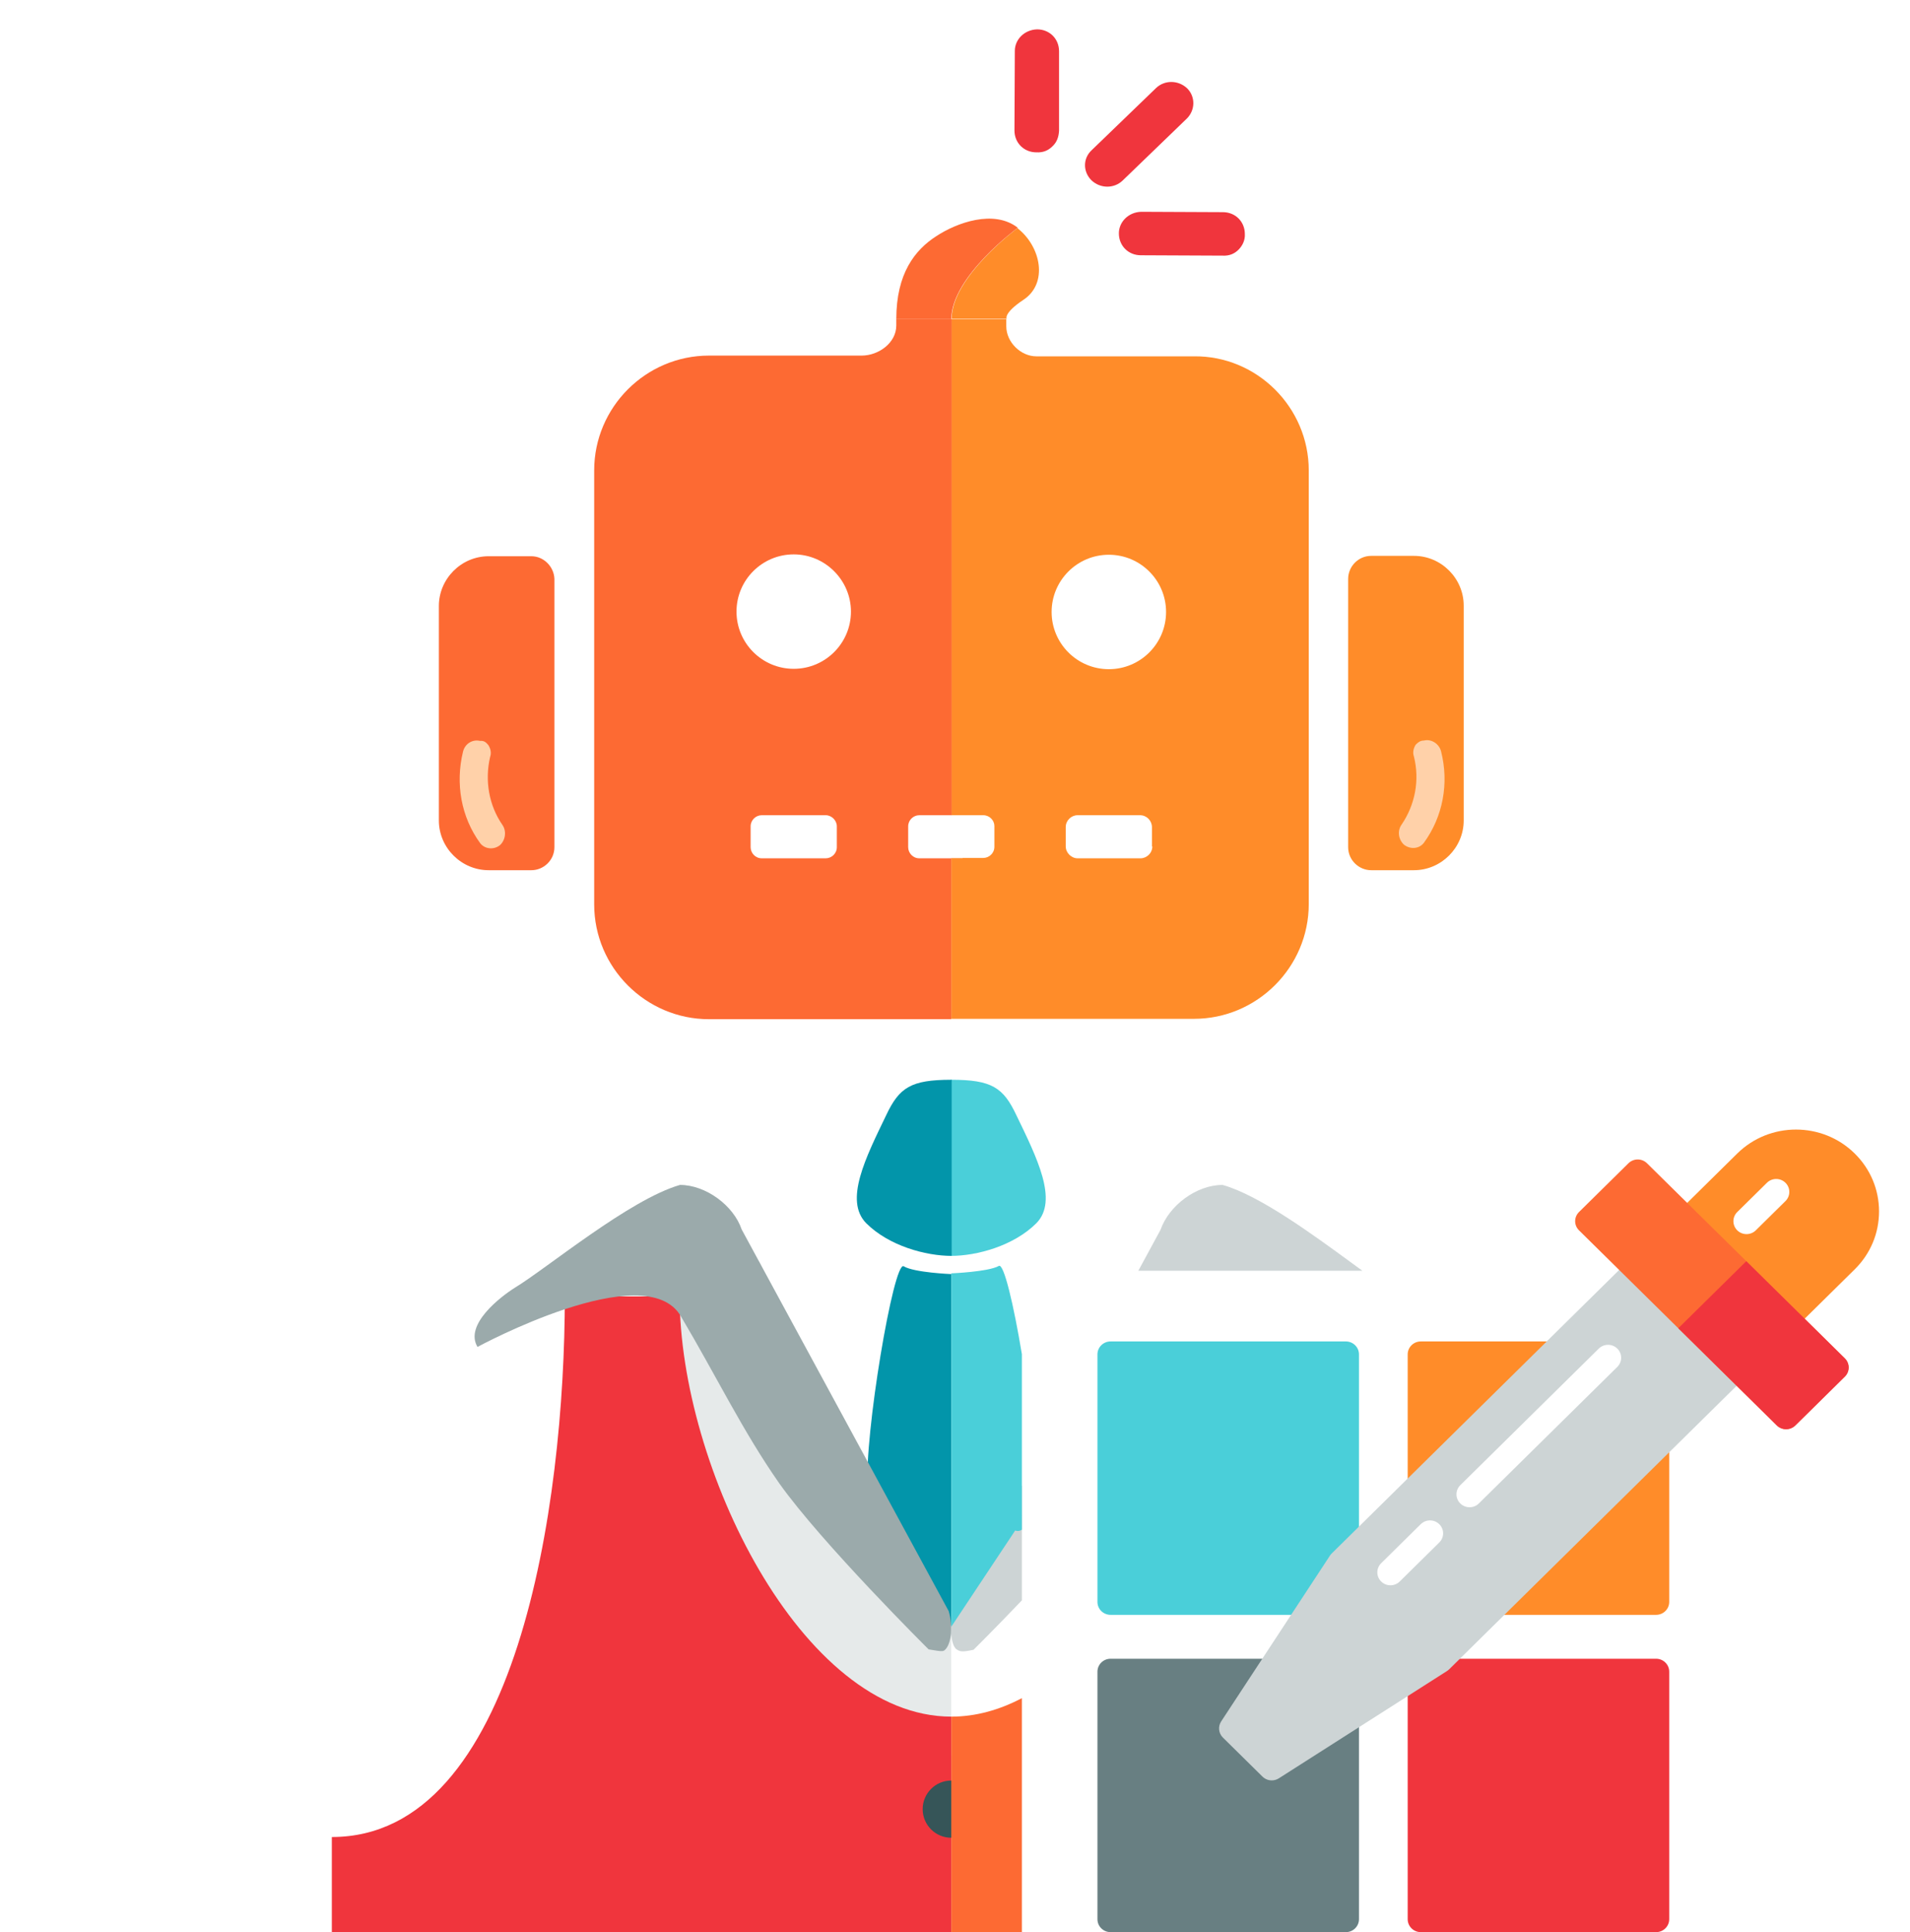 <svg width="514" height="520" viewBox="0 0 514 520" fill="none" xmlns="http://www.w3.org/2000/svg">
<g clip-path="url(#clip0_193_810)" filter="url(#filter0_dd_193_810)">
<path d="M143 141.7H137.3H131.5C124.1 141.7 118.1 147.8 118.1 155.1V212.8C118.1 220.2 124.2 226.2 131.5 226.2H137.3H143C146.3 226.2 149.2 223.5 149.2 220V147.8C149.1 144.6 146.4 141.7 143 141.7Z" fill="#FD6A33"/>
<path d="M374.7 226.2H369C365.7 226.2 362.8 223.5 362.8 220V147.8C362.8 144.5 365.5 141.6 369 141.6H374.7H380.5C387.9 141.6 393.9 147.7 393.9 155V212.8C393.9 220.2 387.8 226.2 380.5 226.2H374.7Z" fill="#FF8C29"/>
<path d="M321.3 87.9H278.9C274.7 87.9 270.8 84.1 270.8 79.8V77.9H256V211.4H259H264.6C266.3 211.4 267.6 212.8 267.6 214.3V219.9C267.6 221.6 266.2 222.9 264.6 222.9H259V223H256V266.2H321.3C338.3 266.2 352.2 252.3 352.2 235.3V118.6C352.2 101.6 338.2 87.7 321.3 87.9ZM310.1 219.8C310.1 221.6 308.6 223 306.9 223H290C288.3 223 286.8 221.5 286.8 219.8V214.6C286.8 212.8 288.3 211.4 290 211.4H306.8C308.6 211.4 310 212.9 310 214.6V219.8H310.1ZM298.4 172.1C289.9 172.1 283 165.2 283 156.7C283 148.2 289.9 141.3 298.4 141.3C306.9 141.3 313.8 148.2 313.8 156.7C313.8 165.2 306.9 172.1 298.4 172.1Z" fill="#FF8C29"/>
<path d="M259 222.9H256V223H259V222.9Z" fill="#FF8C29"/>
<path d="M275.4 72.7C282.1 68.3 280.2 58.4 273.8 53.4C273.8 53.4 256.1 66.5 256.1 77.8C261.3 77.8 270.9 77.8 270.9 77.8C270.9 77.8 270 76.3 275.4 72.7Z" fill="#FF8C29"/>
<path d="M256 77.9H241.2V79.6C241.2 84.3 236.4 87.7 231.9 87.7H190.8C173.8 87.7 159.9 101.6 159.9 118.6V235.4C159.9 252.4 173.8 266.3 190.8 266.3H256V223H247.4C245.7 223 244.4 221.6 244.4 220V214.4C244.4 212.7 245.8 211.4 247.4 211.4H252H256.1V77.9H256ZM225.2 220C225.2 221.7 223.8 223 222.2 223H205C203.3 223 202 221.6 202 220V214.4C202 212.7 203.4 211.4 205 211.4H222.2C223.8 211.4 225.2 212.8 225.2 214.4V220ZM213.6 172C205.1 172 198.2 165.1 198.2 156.6C198.2 148.1 205.1 141.2 213.6 141.2C222.1 141.2 229 148.2 229 156.6C229 165.1 222.1 172 213.6 172Z" fill="#FD6A33"/>
<path d="M251.9 55.6C246.2 59.3 241.2 65.6 241.2 77.9C248.1 77.9 250.8 77.9 256 77.9C256 66.4 273.9 53.3 273.9 53.3C267.5 48.3 257.5 51.9 251.9 55.6Z" fill="#FD6A33"/>
<path d="M131.4 192.5C132 193.4 132.3 194.6 131.9 195.7C130.4 202.1 131.6 208.8 135.2 214C136.4 215.7 136 218.2 134.5 219.5C132.8 220.8 130.4 220.5 129.2 218.9C124.1 211.9 122.5 202.9 124.6 194.3C125.1 192.2 127.1 190.9 129.2 191.4C130.3 191.3 130.8 191.8 131.4 192.5Z" fill="#FFD1A9"/>
<path d="M383.2 191.3C385.2 190.8 387.3 192.2 387.8 194.2C390 202.8 388.3 211.8 383.2 218.8C382 220.4 379.7 220.7 377.9 219.4C376.4 218.1 375.9 215.7 377.2 213.9C380.8 208.6 382.1 202 380.5 195.6C380.1 194.5 380.4 193.3 381 192.4C381.6 191.8 382.2 191.3 383.2 191.3Z" fill="#FFD1A9"/>
<path d="M319.4 23.9L302.1 40.6C299.8 42.8 296.1 42.8 293.7 40.5C291.4 38.2 291.4 34.6 293.8 32.4L311.1 15.7C313.4 13.5 317.1 13.5 319.5 15.8C321.7 18 321.7 21.6 319.4 23.9Z" fill="#F0353D"/>
<path d="M333.3 59.2C332.2 60.3 330.8 60.9 329 60.8L307 60.7C303.7 60.7 301.1 58.2 301.1 54.8C301.1 51.7 303.7 49.1 307.1 49L329.1 49.1C332.4 49.1 335 51.6 335 55C335.1 56.7 334.3 58.2 333.3 59.2Z" fill="#F0353D"/>
<path d="M283.2 31.4C282.1 32.5 280.7 33.1 278.9 33C275.6 33 273 30.5 273 27.1L273.1 5.7C273.1 2.6 275.7 0 279.1 -0.1C282.4 -0.1 285 2.4 285 5.8V27.2C284.9 28.9 284.4 30.3 283.2 31.4Z" fill="#F0353D"/>
<path d="M256 282.6C266.9 282.6 270 284.7 273.5 292.1C279 303.5 284.9 315.1 278.9 321.2C272.8 327.3 262.9 330 255.9 330V282.6H256Z" fill="#4ACFD9"/>
<path d="M256 432.2V425.6L237.5 401.1L204.3 331.5L187.9 334.4L157.4 356.3L174.5 408L229.7 464.4L256 464.1V432.2Z" fill="#E6EAEA"/>
<path d="M256 454C215.6 454 182.9 386.5 182.9 340.9H152C152 397.2 139.1 486.4 89.3 486.4V512H256V454Z" fill="#F0353D"/>
<path d="M256 282.6C245.1 282.6 242 284.7 238.5 292.1C233 303.5 227.1 315.1 233.1 321.2C239.2 327.3 249.1 330 256.1 330V282.6H256Z" fill="#0295AA"/>
<path d="M256 334.9C256 334.9 246 334.5 243.2 332.8C240.5 331.1 232.5 378.5 233.5 392.4C234.5 406.3 238.8 404 238.8 404L256 429.8V334.9Z" fill="#0295AA"/>
<path d="M183 310.9C189.9 310.9 197.4 316.4 199.6 322.9L255.3 425.6C256.5 429.6 256 434 254.6 435.7C253.9 436.5 254 436.6 249.9 435.9C249.9 435.9 221.2 407.4 209.7 391.2C199.9 377.2 192.8 362.4 183.2 346.2C173.6 330 128.5 354.5 128.5 354.5C124.9 348.5 134.7 341 138.5 338.6C147.1 333.4 169.4 314.8 183 310.9Z" fill="#9BAAAB"/>
<path d="M256 486.6C260.253 486.6 263.7 483.153 263.7 478.9C263.7 474.648 260.253 471.2 256 471.2C251.747 471.2 248.3 474.648 248.3 478.9C248.3 483.153 251.747 486.6 256 486.6Z" fill="#365558"/>
<path fill-rule="evenodd" clip-rule="evenodd" d="M256 425.6V432.5V464.4H275V400.052L274.5 401.1L256 425.6ZM306.507 334H321.838L307.7 331.5L306.507 334Z" fill="white"/>
<path fill-rule="evenodd" clip-rule="evenodd" d="M275 449.025C268.942 452.214 262.573 454.001 256 454.001V512.001H422.7V512H275V449.025Z" fill="#FD6A33"/>
<path fill-rule="evenodd" clip-rule="evenodd" d="M363.555 331.752C353.137 324.128 338.807 313.64 329 310.9C322 310.9 314.6 316.4 312.3 323L306.334 334H366.633C365.654 333.289 364.625 332.536 363.555 331.752ZM275 422.703V391.775L256.6 425.7C255.4 429.6 255.9 434.6 257.3 435.8C258.3 436.5 258.8 436.7 262 436C262 436 267.681 430.379 275 422.703Z" fill="#CDD4D5"/>
<path fill-rule="evenodd" clip-rule="evenodd" d="M268.8 332.7C266 334.3 256 334.7 256 334.7V429.8L273.2 403.9C273.2 403.9 274.005 404.331 275 403.693V356.461C272.795 343.196 270.142 331.904 268.8 332.7Z" fill="#4ACFD9"/>
<g clip-path="url(#clip1_193_810)">
<path d="M362.184 353.026H298.863C296.913 353.026 295.334 354.584 295.334 356.507V423.125C295.334 425.048 296.913 426.606 298.863 426.606H362.184C364.134 426.606 365.713 425.048 365.713 423.125V356.507C365.713 354.584 364.134 353.026 362.184 353.026Z" fill="#4ACFD9"/>
<path d="M362.184 438.421H298.863C296.913 438.421 295.334 439.979 295.334 441.902V508.52C295.334 510.442 296.913 512 298.863 512H362.184C364.134 512 365.713 510.442 365.713 508.52V441.902C365.713 439.979 364.134 438.421 362.184 438.421Z" fill="#687F82"/>
<path d="M445.672 353.026H382.351C380.402 353.026 378.822 354.584 378.822 356.507V423.125C378.822 425.048 380.402 426.606 382.351 426.606H445.673C447.622 426.606 449.202 425.048 449.202 423.125V356.507C449.202 354.584 447.622 353.026 445.672 353.026Z" fill="#FF8C29"/>
<path d="M445.672 438.421H382.351C380.402 438.421 378.822 439.979 378.822 441.902V508.52C378.822 510.442 380.402 512 382.351 512H445.673C447.622 512 449.202 510.442 449.202 508.52V441.902C449.202 439.979 447.622 438.421 445.672 438.421Z" fill="#F0353D"/>
<path d="M480.488 347.077L453.87 320.824C452.492 319.465 450.257 319.465 448.879 320.824L358.377 410.085C358.202 410.259 358.045 410.45 357.91 410.655L328.63 455.287C327.726 456.665 327.921 458.478 329.097 459.639L339.744 470.14C340.426 470.813 341.33 471.159 342.242 471.159C342.903 471.159 343.569 470.976 344.157 470.601L389.408 441.722C389.617 441.589 389.811 441.434 389.986 441.261L480.488 352C481.866 350.641 481.866 348.437 480.488 347.077Z" fill="#CDD4D5"/>
<path d="M499.121 302.446C490.406 293.851 476.227 293.851 467.511 302.446L446.217 323.449C444.839 324.809 444.839 327.012 446.217 328.372L472.835 354.625C473.524 355.305 474.427 355.644 475.331 355.644C476.234 355.644 477.137 355.305 477.826 354.625L499.121 333.622C503.342 329.459 505.667 323.923 505.667 318.034C505.667 312.145 503.342 306.61 499.121 302.446Z" fill="#FF8C29"/>
<path d="M470.007 324.14C469.104 324.14 468.201 323.801 467.511 323.121C466.133 321.762 466.133 319.558 467.511 318.198L475.497 310.322C476.876 308.963 479.11 308.963 480.488 310.322C481.867 311.682 481.867 313.885 480.488 315.245L472.503 323.121C471.814 323.8 470.91 324.14 470.007 324.14Z" fill="white"/>
<path d="M496.459 357.579L443.223 305.071C441.844 303.712 439.61 303.712 438.231 305.071L424.923 318.197C423.545 319.557 423.545 321.761 424.923 323.12L478.159 375.628C478.848 376.307 479.751 376.647 480.655 376.647C481.558 376.647 482.461 376.307 483.15 375.628L496.459 362.501C497.121 361.848 497.493 360.964 497.493 360.04C497.493 359.116 497.121 358.231 496.459 357.579Z" fill="#FD6A33"/>
<path d="M469.944 331.427L451.644 349.476L478.158 375.627C478.847 376.307 479.75 376.646 480.654 376.646C481.557 376.646 482.46 376.307 483.149 375.627L496.458 362.501C497.12 361.848 497.492 360.963 497.492 360.039C497.492 359.116 497.12 358.231 496.459 357.578L469.944 331.427Z" fill="#F0353D"/>
<path d="M374.182 418.652C373.279 418.652 372.375 418.313 371.687 417.633C370.308 416.274 370.308 414.07 371.686 412.711L382.333 402.209C383.712 400.85 385.947 400.85 387.324 402.209C388.703 403.568 388.703 405.772 387.325 407.131L376.677 417.632C375.989 418.313 375.085 418.652 374.182 418.652Z" fill="white"/>
<path d="M395.476 397.649C394.573 397.649 393.67 397.31 392.981 396.63C391.602 395.271 391.602 393.067 392.981 391.708L430.245 354.953C431.624 353.593 433.858 353.594 435.236 354.953C436.615 356.312 436.615 358.516 435.236 359.876L397.972 396.63C397.283 397.31 396.38 397.649 395.476 397.649Z" fill="white"/>
</g>
</g>
<defs>
<filter id="filter0_dd_193_810" x="-4" y="0" width="520" height="520" filterUnits="userSpaceOnUse" color-interpolation-filters="sRGB">
<feFlood flood-opacity="0" result="BackgroundImageFix"/>
<feColorMatrix in="SourceAlpha" type="matrix" values="0 0 0 0 0 0 0 0 0 0 0 0 0 0 0 0 0 0 127 0" result="hardAlpha"/>
<feOffset dy="4"/>
<feGaussianBlur stdDeviation="2"/>
<feComposite in2="hardAlpha" operator="out"/>
<feColorMatrix type="matrix" values="0 0 0 0 0 0 0 0 0 0 0 0 0 0 0 0 0 0 0.25 0"/>
<feBlend mode="normal" in2="BackgroundImageFix" result="effect1_dropShadow_193_810"/>
<feColorMatrix in="SourceAlpha" type="matrix" values="0 0 0 0 0 0 0 0 0 0 0 0 0 0 0 0 0 0 127 0" result="hardAlpha"/>
<feOffset dy="4"/>
<feGaussianBlur stdDeviation="2"/>
<feComposite in2="hardAlpha" operator="out"/>
<feColorMatrix type="matrix" values="0 0 0 0 0 0 0 0 0 0 0 0 0 0 0 0 0 0 0.25 0"/>
<feBlend mode="normal" in2="effect1_dropShadow_193_810" result="effect2_dropShadow_193_810"/>
<feBlend mode="normal" in="SourceGraphic" in2="effect2_dropShadow_193_810" result="shape"/>
</filter>
<clipPath id="clip0_193_810">
<rect width="512" height="512" fill="white"/>
</clipPath>
<clipPath id="clip1_193_810">
<rect width="219" height="216" fill="white" transform="translate(291 296)"/>
</clipPath>
</defs>
</svg>

